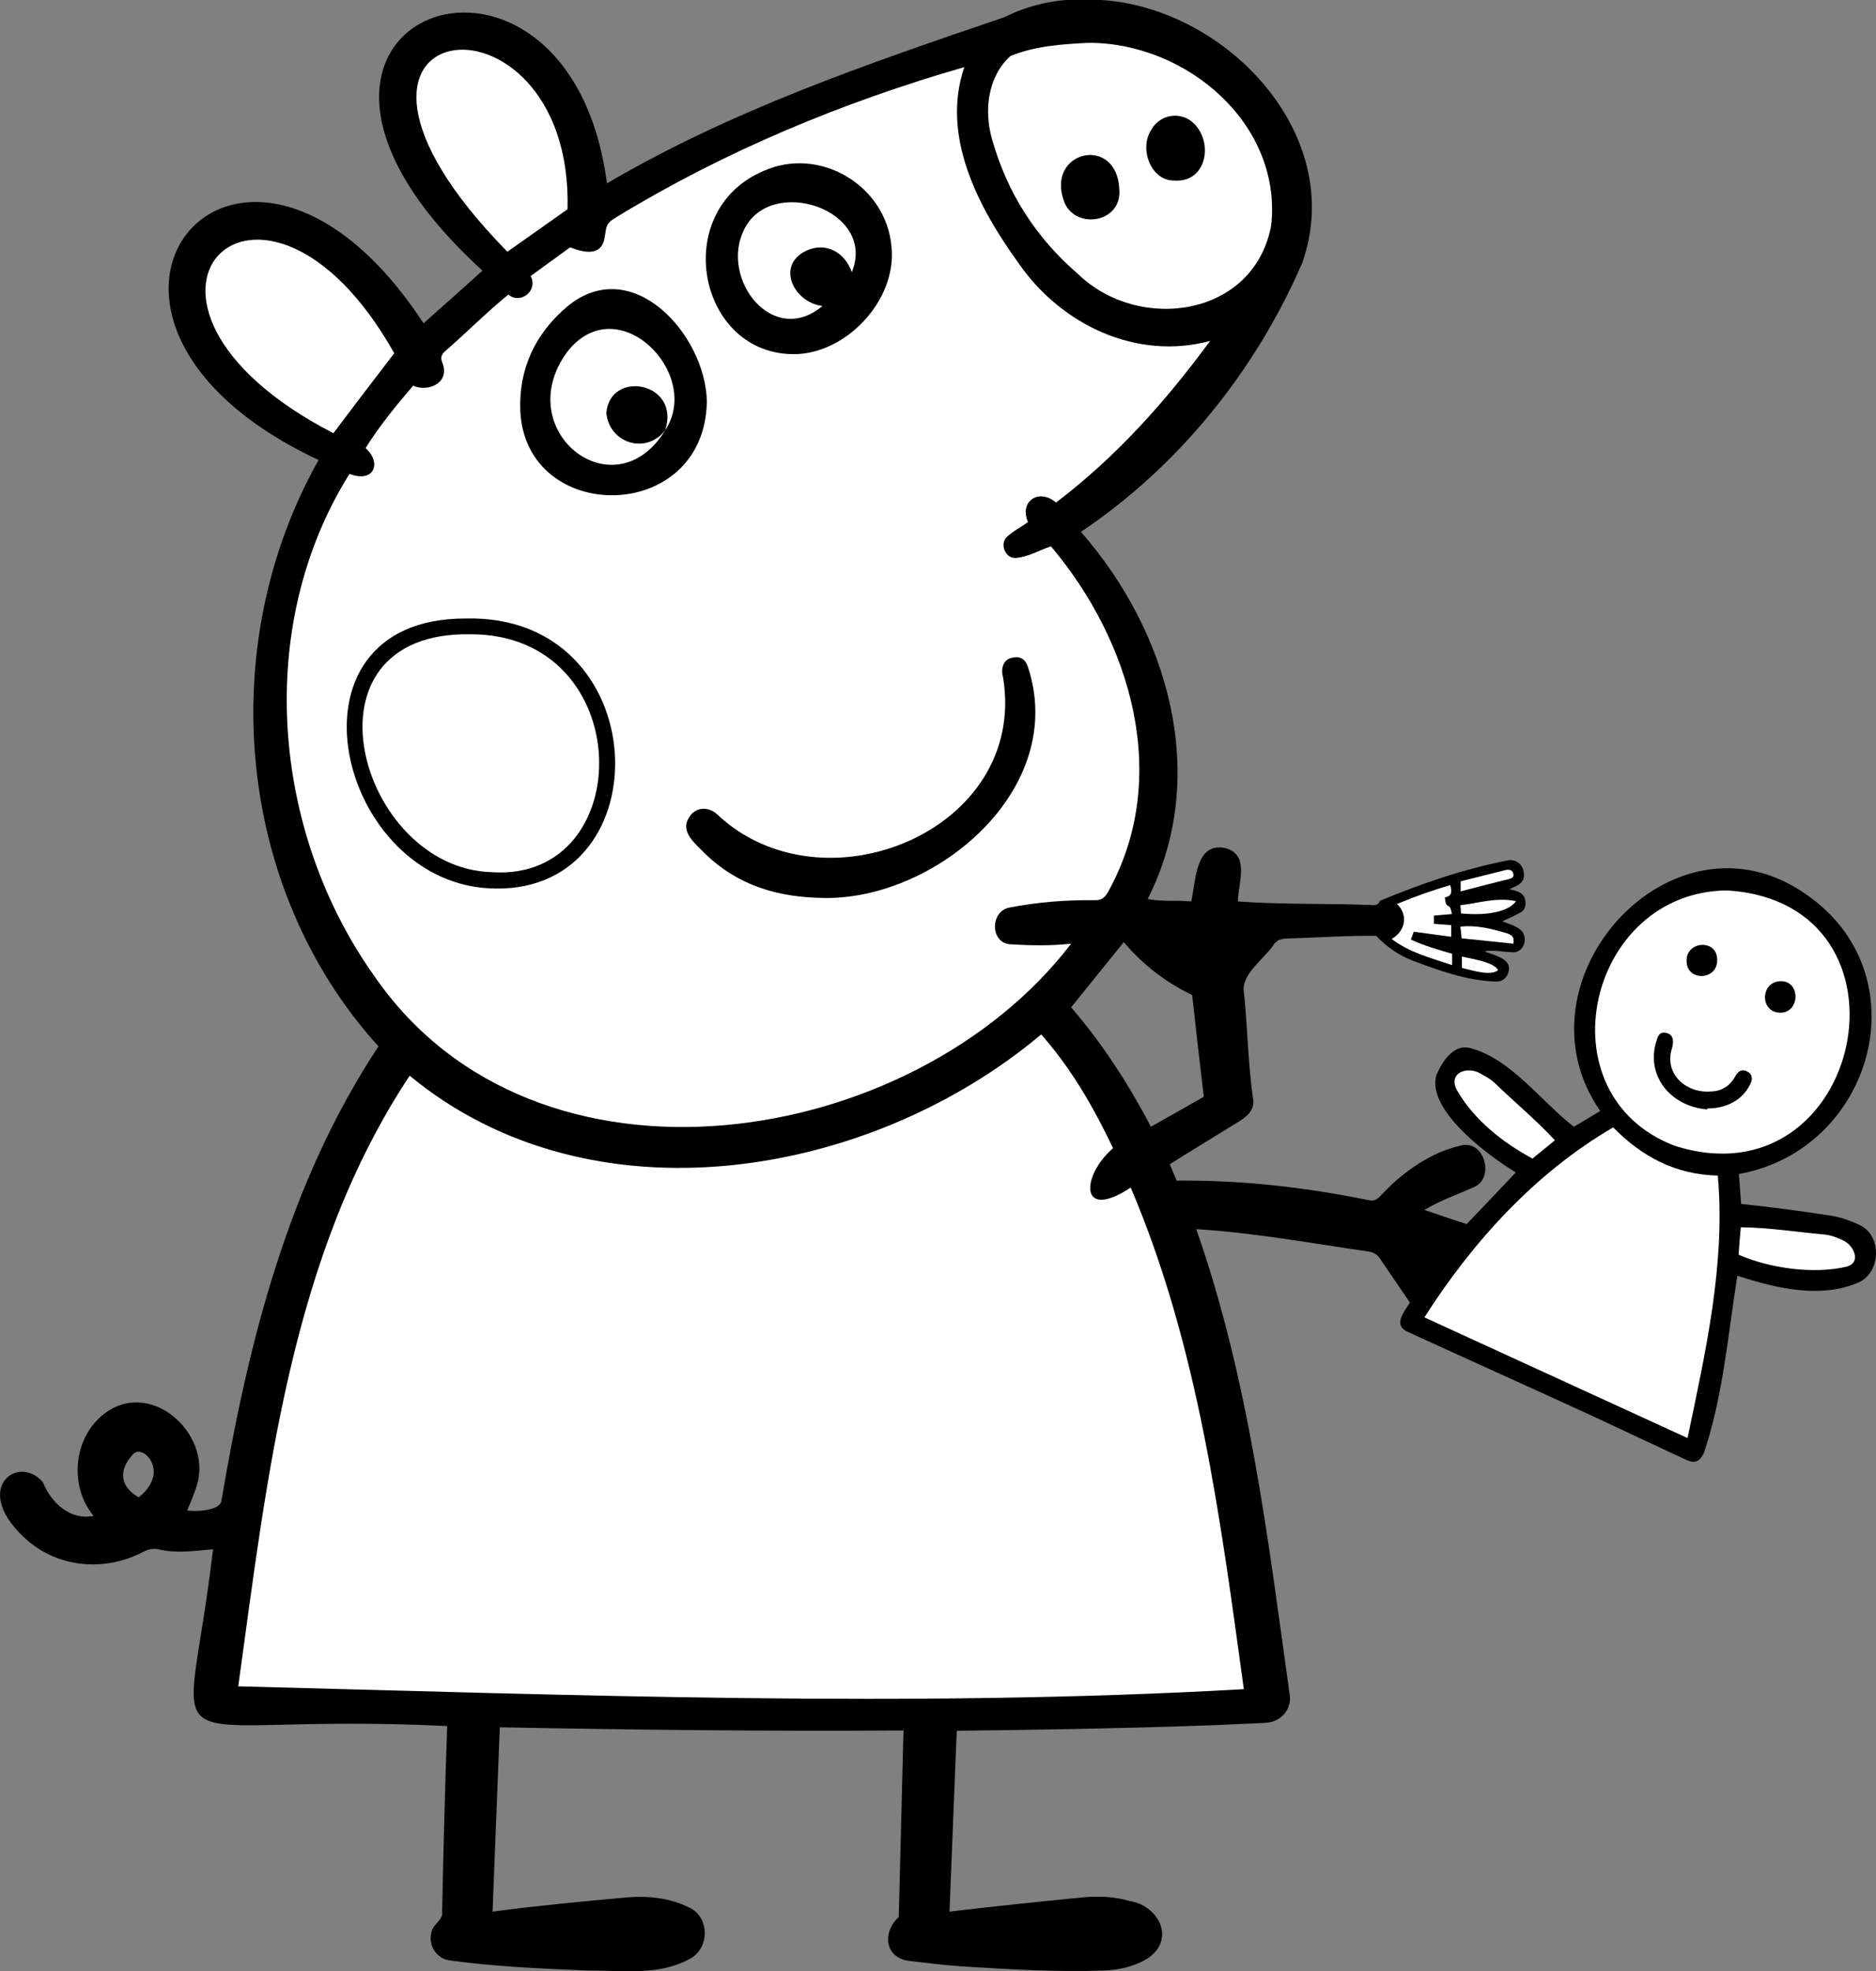 <?xml version="1.0" encoding="utf-8"?>
<!-- Generator: Adobe Illustrator 26.0.0, SVG Export Plug-In . SVG Version: 6.00 Build 0)  -->
<svg version="1.1" id="Capa_1" xmlns="http://www.w3.org/2000/svg" xmlns:xlink="http://www.w3.org/1999/xlink" x="0px" y="0px"
	 viewBox="0 0 595.3 625.6" style="enable-background:new 0 0 595.3 625.6;" xml:space="preserve">
<rect x="0" y="0" width="595.3" height="625.6" fill="#808080" stroke="none"/>
<style type="text/css">
	.st0{fill:#FFFFFF;}
</style>
<g>
	<path d="M589.7,388.6c-2.6-1.2-5.4-2.2-8.2-2.7c-9.7-1.5-19.3-2.8-29-3.8c-0.2-3.3-0.5-6.3-0.7-9.5c42.6-7.7,58.3-63.2,21.4-88.7
		c-42.5-30-94.1,27.4-65.4,68.7c-2.9,1.7-5.6,3.4-8.4,5c-10.3-8-20.2-21.8-33-25c-5.2-1.3-8.8,4.4-10.6,8.6
		c-3.2,11.2,16.7,25.7,25.2,30.9c-5.3,5.6-10.4,11-15.6,16.4c-4.3-1.4-8.5-2.8-13.4-4.5c5.4-3.2,10.1-4.7,15.6-7.2
		c6.9-2.7,3.5-15.4-4.2-13.2c-2.9,0.7-5.8,1.7-8.4,3c-6.5,3.2-12.1,7.7-17,13c-1.1,1.2-2,1.6-3.7,1.3c-20.1-4.1-40.4-6.4-60.9-6.2
		c-0.8-1.8-1.5-3.5-2.2-5.2c7.1-4.5,14.1-8.7,21.2-13.1c2.9-1.7,6-4,5.2-7.8c-1.6-11.2-1.7-22.6-2.9-33.9
		c-0.8-5.7,6.7-10.5,9.7-15.2c1-1.2,2-1.5,3.5-1.6c9.5-0.3,19.4-1,28.8-0.9c3.5,3.7,7.2,6.2,11.9,8c8.3,3.1,16.8,6.2,25.8,6.5
		c2.3,0.2,3.8-1.1,4.3-3.1c1.2-4.2-4.7-5.2-7.7-6.5c2.9-0.5,5.7,0.2,8.7,0.3c3.8,0.5,5.5-4.6,2.9-7c-1.7-1.5-3.7-1.9-5.9-2.8
		c2.2-1,4-1.8,5.8-2.8c1.4-0.8,1.8-2.2,1.5-3.8c-0.3-2.6-2.9-3.1-5.1-3.6c2.8-1.2,5.2-2,4.6-5.5c-0.4-2.4-2.3-3.9-4.7-3.7
		c-14,2.7-27.8,7.4-40.9,12.9c-0.7,1.7-2.1,1.4-3.4,1.3c-13.9-0.5-27.9-0.1-41.7-1.1c0.1-5.9,4-15-4.2-17c-9.4-1.7-9.1,10.6-10.6,17
		c-4.6-0.5-9.1,0.2-13.8-0.8c19.8-39.1,6.5-84.9-21.2-116.5c31-20.8,55.4-51.1,70.2-85.3c14.7-41.3-25.5-82.6-66.1-83.6
		c-9.9-0.6-19.5,1.1-28.5,5.6C275.1,20.3,232.1,35,192.6,58.2C180.2-36.4,65.3,5.7,153.1,85.9c-6.4,5.8-12.5,11.2-18.7,16.7
		C76.1,13.7,4.1,100.5,101.1,146c-33,58.5-26.5,135.9,19,186.1c-28.5,43-41.3,93.7-49.8,144c-0.2,3.4-8.2,3.7-10.9,3.3
		c0.9-2.3,1.9-4.4,2.6-6.6c6.5-16.4-13.2-35.4-28.4-24.5c-10.3,7.4-11.9,23.2-3.9,32.8c-7.3,1.5-13.4-4-16.1-10.7
		C5.6,461-10,473,9.2,489.3c10,8.3,24.3,9.5,36.3,3.2c1.5-0.8,2.9-1.1,4.7-0.8c5.8,1.4,11.5,0.5,17.4,0
		c-8.6,73.7-22.8,51.4,74.3,56.1c-0.7,19.7-1.2,39.2-1.6,58.9c0.4,2.8-3,3.9-3.4,6.6c-1.1,4.2,1.7,8.4,5.9,8.9
		c14.6,2,29.3,2.6,44,3.2c10.6-0.1,21.9,1.7,31.7-3.5c6.8-3.2,6.9-13.6,0-16.6c-6.1-3-13.1-3.7-19.8-3.1
		c-14.3,1.3-28.1,2.6-42.4,4.5c0.8-19.7,1.5-39,2.3-58.5c42.7,0.8,85.4,1.3,128.1,1c-0.5,20.1-1,39.9-1.5,59.2
		c-5.2,4.7-4.6,12.7,3,13.9c5.8,0.7,11.5,1.4,17.3,1.8c14.9,0.9,29.8,1.8,44.7,1.3c4.9-0.2,9.6-1.2,13.9-3.8
		c9.1-6,3.7-16.8-5.7-18.3c-4.9-1.4-10-1.6-15-1.1c-14.2,1.4-27.9,2.8-42.1,4.5c0.8-19.4,1.5-38.4,2.3-57.4
		c25.5-0.3,51-0.7,76.5-1.6c7.1-0.2,14.1-0.6,21.2-0.9c5.7-0.2,8.8-4.9,7.9-9.3c-6.9-49.6-12.9-99.8-29.6-147.4
		c18.1,1.1,36,4.4,54,7c1.7,0.2,3.2,0.7,4.2,2.2c3.2,4.7,6.4,9.4,9.6,14.1c-1.8,2.9-5.4,7-0.9,9.2c19.4,8.9,39,17.7,58.4,26.6
		c9.9,4.6,19.8,9.3,29.7,13.9c3.1,1.5,4.6,1,6.1-2c6.1-18.1,7.6-37.4,10.6-56.2c12.2,3.9,26.2,7.4,38.5,2.1
		C597,403.8,597.3,391.7,589.7,388.6z M48.5,469.1c-0.8,2.5-2.3,4.4-4.5,6.1c-5.7-3.2-6.5-8.3-2.2-13.2c1.2-1.6,2.7-1.6,4.4-0.4
		C48.3,463.2,49.3,466.4,48.5,469.1z M339.9,319.7c5.6-6.9,11-13.7,16.7-20.7c6,7.1,13.2,12.7,21.7,16.8c1.2,10.9,2.4,21.4,3.7,32.3
		c-5.4,3.1-11,6.2-16.8,9.5C358,343.8,349.7,331.1,339.9,319.7z"/>
	<path class="st0" d="M110.9,150.4c7.7,3,10.4-3.4,5.1-8.2c4.4-7,9.6-13.4,15.1-19.8c4.5,2.1,11.8-0.7,9.3-7.2
		c-0.6-1.4-0.5-2.5,0.7-3.6c6.8-5.9,13.2-12.4,20.2-18.1c3.9,3.2,9.5-1.2,7.1-5.9c4.3-3.1,8.5-6.2,12.5-9.1c4.2,1.6,9.7,3,10.9-2.7
		c0.7-3.9,0.2-4.8,4-7c34.3-20.9,71.7-36.4,110.2-47.5c-7.5,22,4.5,44.6,17.2,62.2c13.5,19.6,37.5,31,60.8,24.7
		c-14.1,19.2-29.8,36.8-48.9,51.3c-5.3-4.6-11.8-0.5-8.9,6.2c-2.2,1.6-4.8,2.9-6.8,4.8c-2.2,2.3-0.3,6.8,2.9,6.6
		c4-0.3,7.2-2.4,11.2-3.7c25.4,30.1,38.3,73.4,18.1,109.7c-1.1,2-2.3,2.7-4.5,2.6c-8.9-0.1-17.8,0.6-26.6,2.3
		c-6.4,1-6.4,11.4,0.2,11.7c6.5,0.4,12.7,0.5,19.2-0.2C289.8,365,170,384.2,118.8,309.8C86.2,264,80.6,198.8,110.9,150.4z
		 M252.1,112.4c16.3-0.1,32.5-17,30.8-34c-1.6-19.5-22.8-32.2-40.7-24.1C212.5,67,221.4,112.6,252.1,112.4z M262,285
		c35.4,0.2,76.9-34.7,64.2-73.3c-0.8-2.5-2.5-3.5-4.8-3c-3.1,0.5-3.9,3.5-3.1,6.3c8,48.6-57.3,75.3-90.9,43.3
		c-2.7-2.4-6.8-2.2-8.7,1.1c-3.2,4.7,2.4,8.7,5.3,11.8C234.2,280.9,246.6,284.9,262,285z M224.3,127.4
		c-0.4-21.1-23.6-47.1-44.2-30.2c-10.2,8.6-15.5,19.7-15,33.2C166.8,166.7,223.7,166.5,224.3,127.4z M147.7,196.3
		c-61-0.1-40.7,85.5,9.7,85.7C210.6,282.6,207.9,194.7,147.7,196.3z"/>
	<path class="st0" d="M330.4,328.3c9.6,10.9,16.6,23.1,22.8,36.1c-10.1,8.7-10.9,23.4,5.6,12.5c21.5,50.4,28.5,105.4,35.9,159.2
		c-106.2,6-212.8,1.8-319.1-0.9c9.2-66.3,16.5-136.6,54.4-193.8C187.7,389.1,276,374,330.4,328.3z"/>
	<path class="st0" d="M511.9,357.8c9.1,9.3,19.8,15,33.2,15.3c2.5,28-3.9,56-9.6,83.3c-27.9-12.8-55.6-25.5-83.5-38.3
		C467.3,394.1,487.2,372.2,511.9,357.8z"/>
	<path class="st0" d="M345.4,13.6c30.9-0.1,61.4,25.5,58,57.8c-5.3,29.2-41.9,34.4-61.4,15.5c-13.3-11.5-22.4-25.7-27.2-42.7
		c-2.6-9.1-1.4-19.8,5.8-26.4C328.3,14.6,337.1,14,345.4,13.6z M372.6,57.3c9.7,0.7,12.2-10.6,7.3-16.9c-3.8-5.3-11.6-4.8-14.7,1
		C361.5,47.3,365.2,57.4,372.6,57.3z M355.2,60.3c-0.6-17.6-23.1-12.6-17.7,3.2C340.5,73,355.9,71.1,355.2,60.3z"/>
	<path class="st0" d="M548.1,282.6c63.3,4,43.1,100.2-16.8,81C489,347.3,503.8,282.9,548.1,282.6z M541.7,352.1
		c0-0.1,0.1-0.2,0.1-0.3c5.7,0,11-2.4,13.6-7.7c0.9-1.8,0.6-3.2-0.9-4c-1.5-0.8-2.7-0.5-3.8,1.4c-1.7,3.1-4.3,4.8-7.7,4.9
		c-7.4,0.7-14.5-4.9-12.7-12.8c0.7-2.1,1.3-5.2-1.6-5.8c-1.4-0.3-2.3,0.2-2.8,1.8C521.8,340.8,529.7,351.1,541.7,352.1z M565,321.4
		c6.2,0,6.5-10.2-0.1-10C558.5,311.7,558.4,321.4,565,321.4z M544.9,304.6c0-6.7-9.9-6-9.7,0.4C535.2,311.6,545.1,311.2,544.9,304.6
		z"/>
	<path class="st0" d="M105.8,137.5c-81-41.9-22.8-100.2,19.3-25.4C118.7,120.5,112.3,128.8,105.8,137.5z"/>
	<path class="st0" d="M180.1,66.4c-6.4,4.5-12.7,9-19.1,13.5C85.6,2.9,182-8.6,180.1,66.4z"/>
	<path class="st0" d="M551.7,398.2c0.2-2.9,0.4-5.7,0.7-8.7c8.9,0.1,17.6,1.5,26.5,2.3c2,0.2,4,0.9,5.8,1.8c3.4,1.4,6.2,7,1.3,8.4
		C575.5,404.5,561.4,402.5,551.7,398.2z"/>
	<path class="st0" d="M493.4,361.9c-2.4,2-4.7,3.8-7.1,5.8c-9.5-5.1-18.7-12.4-24.1-21.9c-2.7-5.6,3.8-7.6,7.9-4.9
		c1.5,0.8,3.1,1.7,4.3,2.9C480.7,349.9,487.4,355.4,493.4,361.9z"/>
	<path class="st0" d="M460.8,306.3c-6.8-2.3-13.4-3.9-19.2-8.3c4.3-2.4,5.4-7.6,1.7-11.1c5.7-2.4,11.2-4.3,16.9-6
		c0.5,1.9,0.7,3.5-1.7,3.9c0.4,4.6,1.6,0.9,2.2,5.3c-2.1,0.2-3.8,0.3-5.7,0.5c0,0.9,0,1.7,0,2.6c1.8,0.1,3.5,0.3,5.5,0.4
		c0,1.2,0,2.3,0,3.7c-4-0.5-7.9-1.1-11.9-1.6c-0.3,0.8-0.5,1.5-0.9,2.5c4.3,2,8.7,3.2,13.1,4.5C460.8,303.9,460.8,305,460.8,306.3z"
		/>
	<path class="st0" d="M480.2,299.5c-5.5-0.6-10.8-1.1-16.4-1.7c-0.1-1.3-0.2-2.4-0.4-3.7c5.1-0.6,10,0.7,14.8,2.1
		C479.5,296.7,480.7,297.2,480.2,299.5z"/>
	<path class="st0" d="M481.1,286c-2.4,3.3-8.9,4.7-17.5,3.9c0-0.8-0.1-1.6-0.2-2.6C469.3,286.6,474.8,284.7,481.1,286z"/>
	<path class="st0" d="M463.5,282.9c0-1.1,0-2,0-3.2c4.8-1.2,9.6-2.4,14.4-3.6c1-0.2,2.1,0,2.3,1.2c0.3,1.1-0.5,1.5-1.4,1.7
		C473.8,280.2,468.8,281.5,463.5,282.9z"/>
	<path class="st0" d="M463.9,307.2c0-1.3,0-2.4,0-3.6c3.1,0.7,10.1,1.7,11.5,4.3C472.9,309.9,467.1,307.9,463.9,307.2z"/>
	<path class="st0" d="M270.3,86.4c-2.1-6.2-8.1-9.7-14.3-6.9c-10,4.6-4.1,16.6,5,17.6c-15.7,13.2-32.5-8.4-25-24
		C244.4,55.2,278.4,66.6,270.3,86.4z"/>
	<path class="st0" d="M211.2,136.4c-16.2,26.6-49.4,0.3-31.3-24.6c15.9-20.7,43.1,6.7,31.2,24.7c4.9-15.3-17.6-19.3-18.7-5.4
		C193.4,140.8,205.2,144.4,211.2,136.4z"/>
	<path class="st0" d="M149.4,201.3c53.1,0,53.2,78.7,6.6,75.5C113.8,275.6,93,200.2,149.4,201.3z"/>
</g>
</svg>
